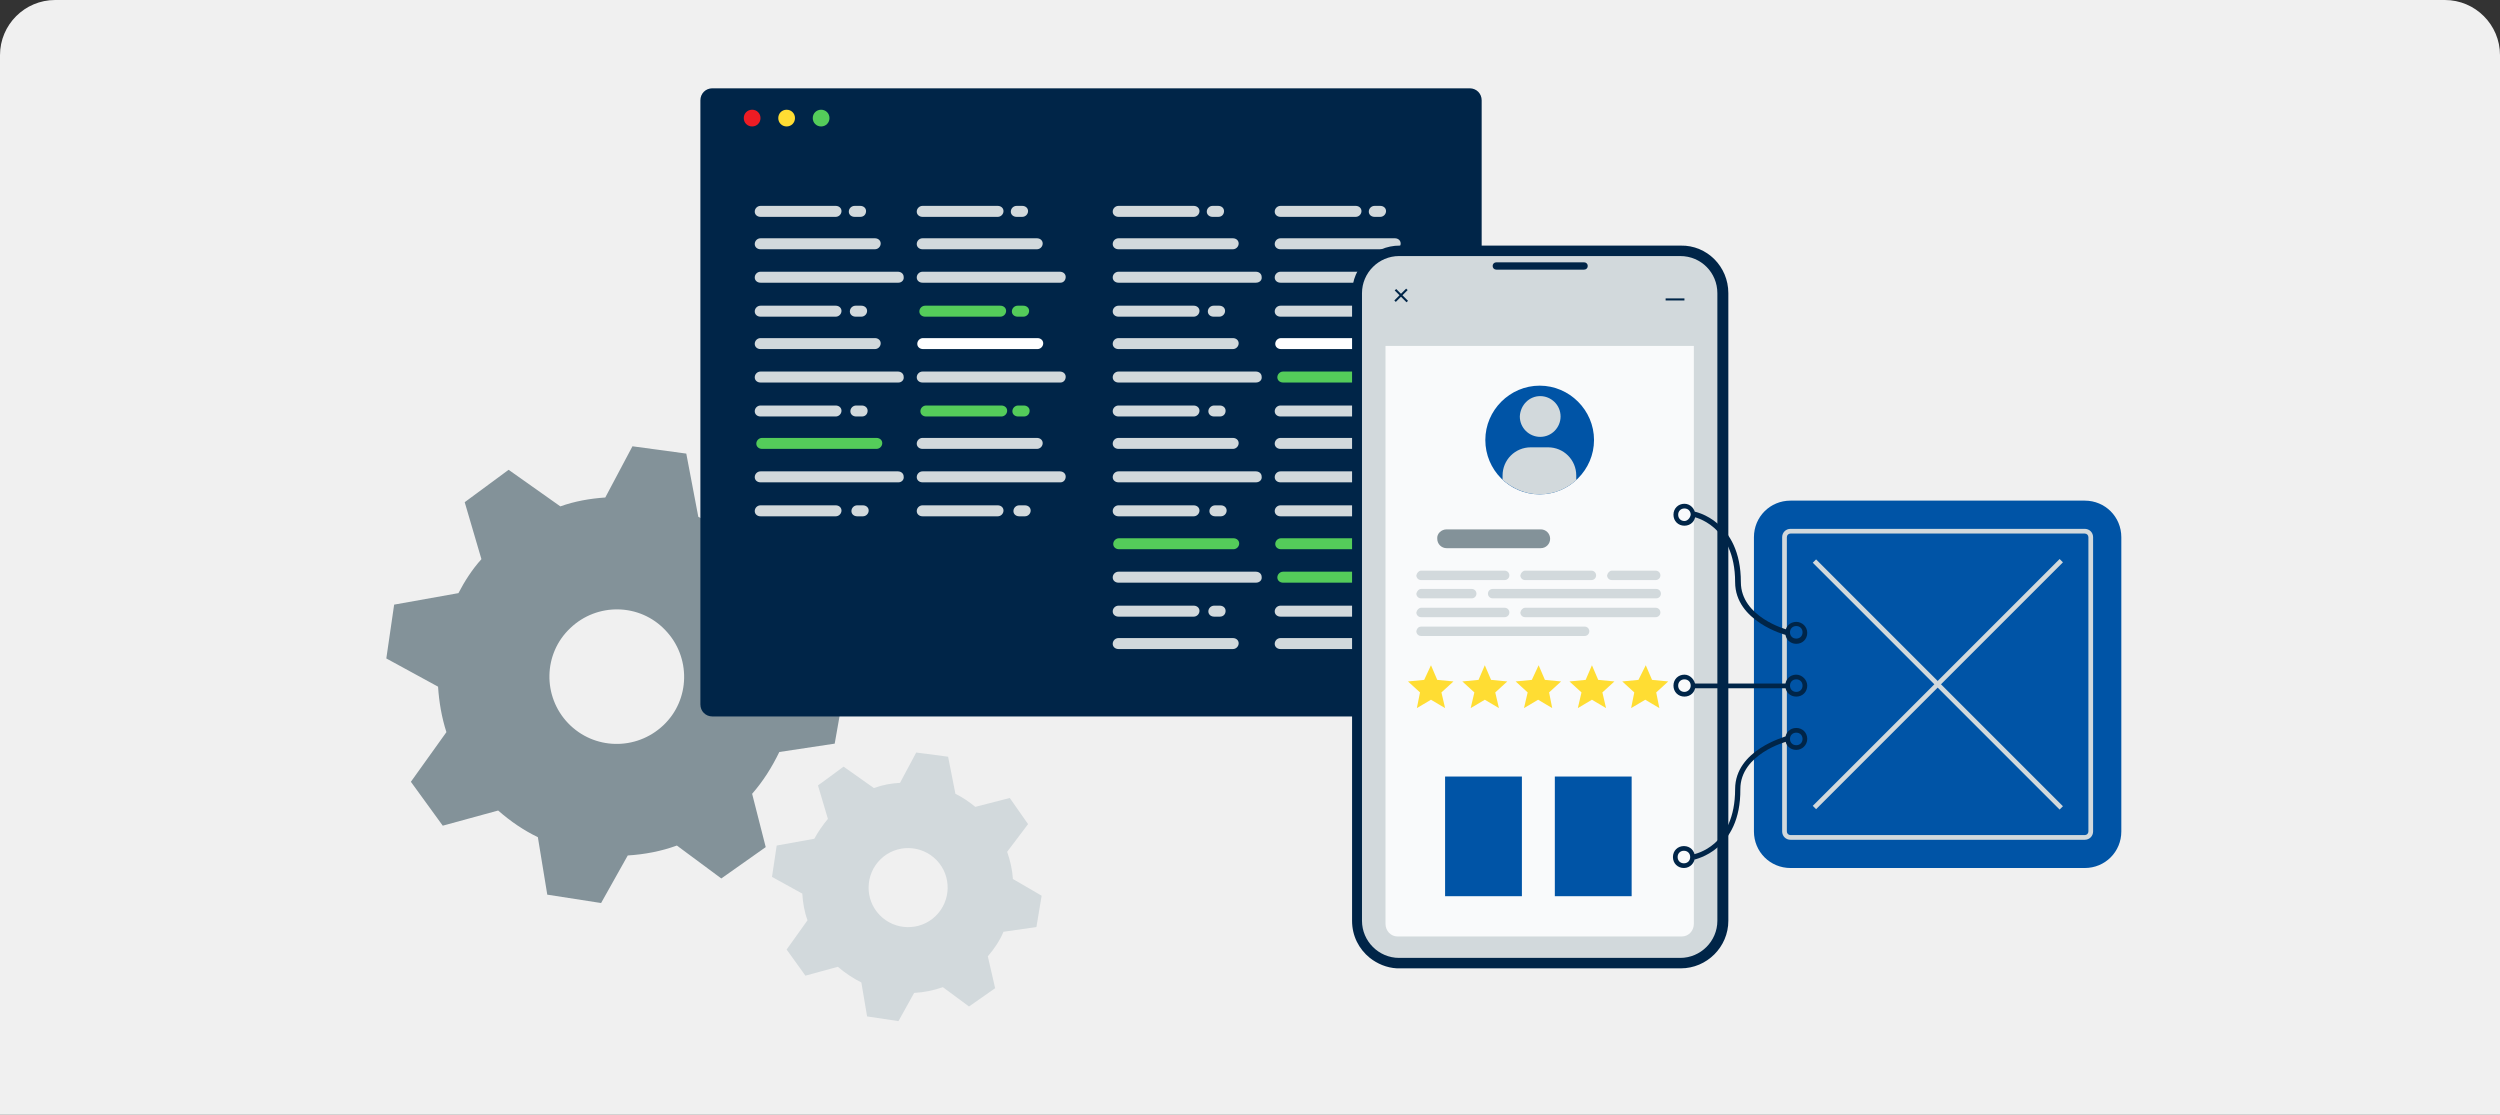 <svg width="453" height="202" viewBox="0 0 453 202" fill="none" xmlns="http://www.w3.org/2000/svg">
<rect x="0" y="0" width="453" height="202" fill="#333333" stroke="none"/>
<g clip-path="url(#clip0_14257_83038)">
<path d="M0 10C0 4.477 4.477 0 10 0H443C448.523 0 453 4.477 453 10V202H0V10Z" fill="#F0F0F0"/>
<path d="M136.286 143.837C138.275 141.565 139.884 139.008 141.21 136.262L151.248 134.747L152.952 125.088L144.146 119.88C143.956 117.039 143.293 114.293 142.346 111.547L148.786 103.024L143.199 94.975L132.593 97.626C130.699 96.017 128.71 94.691 126.533 93.649L124.355 82.191L114.601 80.866L109.677 90.146C106.931 90.335 104.185 90.808 101.533 91.755L92.159 85.127L84.204 90.998L87.234 101.32C85.53 103.213 84.204 105.297 83.068 107.475L71.42 109.558L70 119.311L79.375 124.425C79.564 127.266 80.038 130.012 80.89 132.663L74.451 141.659L80.227 149.614L90.265 146.867C92.537 148.856 94.905 150.466 97.461 151.697L99.166 162.113L108.919 163.628L113.749 155.011C116.779 154.822 119.809 154.254 122.65 153.212L130.699 159.178L138.748 153.496L136.286 143.837ZM102.954 131.054C98.314 126.224 98.408 118.459 103.332 113.819C108.162 109.179 115.927 109.274 120.567 114.198C125.207 119.027 125.112 126.792 120.188 131.432C115.264 136.072 107.594 135.883 102.954 131.054Z" fill="#839299"/>
<path d="M178.993 173.287C180.129 171.961 181.171 170.446 181.833 168.836L187.799 167.984L188.746 162.303L183.538 159.272C183.443 157.663 183.064 155.958 182.496 154.348L186.284 149.329L182.97 144.595L176.72 146.205C175.584 145.258 174.447 144.5 173.121 143.837L171.796 137.114L166.019 136.356L163.084 141.849C161.474 141.943 159.864 142.227 158.349 142.796L152.857 138.913L148.217 142.322L150.016 148.382C149.069 149.519 148.217 150.75 147.554 151.981L140.736 153.212L139.884 158.894L145.376 161.924C145.471 163.534 145.755 165.238 146.323 166.753L142.535 172.056L145.944 176.791L151.815 175.181C153.141 176.317 154.561 177.264 156.077 178.022L157.118 184.177L162.8 185.029L165.641 179.916C167.44 179.821 169.239 179.442 170.849 178.874L175.584 182.378L180.318 179.063L178.993 173.287ZM159.391 165.806C156.645 162.965 156.739 158.42 159.58 155.674C162.421 152.928 166.966 153.023 169.713 155.863C172.459 158.704 172.364 163.249 169.523 165.996C166.682 168.742 162.137 168.647 159.391 165.806Z" fill="#D2D9DC"/>
<path d="M266.301 129.822H129.089C127.858 129.822 126.911 128.875 126.911 127.644V18.178C126.911 16.947 127.858 16 129.089 16H266.301C267.532 16 268.479 16.947 268.479 18.178V127.644C268.479 128.875 267.532 129.822 266.301 129.822Z" fill="#002548"/>
<path d="M136.287 19.882C135.434 19.882 134.771 20.545 134.771 21.397C134.771 22.25 135.434 22.913 136.287 22.913C137.139 22.913 137.802 22.25 137.802 21.397C137.802 20.545 137.139 19.882 136.287 19.882Z" fill="#ED1C24"/>
<path d="M142.536 19.882C141.684 19.882 141.021 20.545 141.021 21.397C141.021 22.25 141.684 22.913 142.536 22.913C143.388 22.913 144.051 22.25 144.051 21.397C144.051 20.545 143.388 19.882 142.536 19.882Z" fill="#FFDD33"/>
<path d="M148.786 19.882C147.933 19.882 147.271 20.545 147.271 21.398C147.271 22.25 147.933 22.913 148.786 22.913C149.638 22.913 150.301 22.25 150.301 21.398C150.301 20.545 149.638 19.882 148.786 19.882Z" fill="#54CC5A"/>
<path d="M159.865 80.297C159.865 79.729 159.391 79.35 158.823 79.35H138.085C137.517 79.35 137.043 79.824 137.043 80.392C137.043 80.96 137.517 81.339 138.085 81.339H158.823C159.391 81.339 159.865 80.865 159.865 80.297Z" fill="#54CC5A"/>
<path d="M182.497 74.426C182.497 73.858 182.023 73.479 181.455 73.479H167.819C167.251 73.479 166.777 73.953 166.777 74.521C166.777 75.089 167.251 75.468 167.819 75.468H181.455C182.023 75.468 182.497 74.995 182.497 74.426Z" fill="#54CC5A"/>
<path d="M189.031 62.211C189.031 61.643 188.557 61.264 187.989 61.264H167.251C166.683 61.264 166.209 61.737 166.209 62.305C166.209 62.874 166.683 63.252 167.251 63.252H187.989C188.557 63.252 189.031 62.779 189.031 62.211Z" fill="white"/>
<path d="M186.568 74.426C186.568 73.858 186.095 73.479 185.527 73.479H184.485C183.917 73.479 183.443 73.953 183.443 74.521C183.443 75.089 183.917 75.468 184.485 75.468H185.527C186.189 75.468 186.568 74.995 186.568 74.426Z" fill="#54CC5A"/>
<path d="M182.308 56.34C182.308 55.772 181.834 55.393 181.266 55.393H167.63C167.062 55.393 166.588 55.866 166.588 56.434C166.588 57.002 167.062 57.381 167.63 57.381H181.266C181.834 57.381 182.308 56.908 182.308 56.34Z" fill="#54CC5A"/>
<path d="M186.475 56.34C186.475 55.772 186.001 55.393 185.433 55.393H184.391C183.823 55.393 183.35 55.866 183.35 56.434C183.35 57.002 183.823 57.381 184.391 57.381H185.433C186.001 57.381 186.475 56.908 186.475 56.34Z" fill="#54CC5A"/>
<path d="M258.442 68.271C258.442 67.703 257.969 67.324 257.4 67.324H232.496C231.928 67.324 231.454 67.798 231.454 68.366C231.454 68.934 231.928 69.313 232.496 69.313H257.4C257.969 69.313 258.442 68.839 258.442 68.271Z" fill="#54CC5A"/>
<path d="M253.896 62.211C253.896 61.643 253.423 61.264 252.854 61.264H232.116C231.548 61.264 231.075 61.737 231.075 62.305C231.075 62.874 231.548 63.252 232.116 63.252H252.854C253.423 63.252 253.896 62.779 253.896 62.211Z" fill="white"/>
<path d="M224.541 98.479C224.541 97.91 224.067 97.532 223.499 97.532H202.761C202.193 97.532 201.719 98.005 201.719 98.573C201.719 99.141 202.193 99.52 202.761 99.52H223.499C224.067 99.52 224.541 99.047 224.541 98.479Z" fill="#54CC5A"/>
<path d="M258.442 104.539C258.442 103.971 257.969 103.592 257.4 103.592H232.496C231.928 103.592 231.454 104.066 231.454 104.634C231.454 105.202 231.928 105.581 232.496 105.581H257.4C257.969 105.581 258.442 105.107 258.442 104.539Z" fill="#54CC5A"/>
<path d="M253.896 98.479C253.896 97.91 253.423 97.532 252.854 97.532H232.116C231.548 97.532 231.075 98.005 231.075 98.573C231.075 99.141 231.548 99.52 232.116 99.52H252.854C253.423 99.52 253.896 99.047 253.896 98.479Z" fill="#54CC5A"/>
<path d="M152.479 92.513C152.479 91.945 152.005 91.566 151.437 91.566H137.801C137.233 91.566 136.759 92.039 136.759 92.608C136.759 93.176 137.233 93.555 137.801 93.555H151.437C152.005 93.555 152.479 93.081 152.479 92.513Z" fill="#D2D9DC"/>
<path d="M163.747 86.358C163.747 85.79 163.274 85.411 162.706 85.411H137.801C137.233 85.411 136.759 85.884 136.759 86.453C136.759 87.021 137.233 87.4 137.801 87.4H162.8C163.368 87.4 163.842 86.926 163.747 86.358Z" fill="#D2D9DC"/>
<path d="M157.403 92.513C157.403 91.945 156.929 91.566 156.361 91.566H155.319C154.751 91.566 154.278 92.039 154.278 92.608C154.278 93.176 154.751 93.555 155.319 93.555H156.361C156.929 93.555 157.403 93.081 157.403 92.513Z" fill="#D2D9DC"/>
<path d="M181.834 92.513C181.834 91.945 181.361 91.566 180.792 91.566H167.156C166.588 91.566 166.115 92.039 166.115 92.608C166.115 93.176 166.588 93.555 167.156 93.555H180.792C181.361 93.555 181.834 93.081 181.834 92.513Z" fill="#D2D9DC"/>
<path d="M193.103 86.358C193.103 85.79 192.629 85.411 192.061 85.411H167.156C166.588 85.411 166.115 85.884 166.115 86.453C166.115 87.021 166.588 87.4 167.156 87.4H192.156C192.724 87.4 193.103 86.926 193.103 86.358Z" fill="#D2D9DC"/>
<path d="M188.936 80.297C188.936 79.729 188.463 79.35 187.894 79.35H167.156C166.588 79.35 166.115 79.824 166.115 80.392C166.115 80.96 166.588 81.339 167.156 81.339H187.894C188.463 81.339 188.936 80.865 188.936 80.297Z" fill="#D2D9DC"/>
<path d="M186.758 92.513C186.758 91.945 186.285 91.566 185.717 91.566H184.675C184.107 91.566 183.633 92.039 183.633 92.608C183.633 93.176 184.107 93.555 184.675 93.555H185.717C186.285 93.555 186.758 93.081 186.758 92.513Z" fill="#D2D9DC"/>
<path d="M152.479 74.426C152.479 73.858 152.005 73.479 151.437 73.479H137.801C137.233 73.479 136.759 73.953 136.759 74.521C136.759 75.089 137.233 75.468 137.801 75.468H151.437C152.005 75.468 152.479 74.995 152.479 74.426Z" fill="#D2D9DC"/>
<path d="M163.747 68.271C163.747 67.703 163.274 67.324 162.706 67.324H137.801C137.233 67.324 136.759 67.798 136.759 68.366C136.759 68.934 137.233 69.313 137.801 69.313H162.8C163.368 69.313 163.842 68.839 163.747 68.271Z" fill="#D2D9DC"/>
<path d="M159.581 62.211C159.581 61.643 159.107 61.264 158.539 61.264H137.801C137.233 61.264 136.759 61.737 136.759 62.305C136.759 62.874 137.233 63.252 137.801 63.252H158.539C159.107 63.252 159.581 62.779 159.581 62.211Z" fill="#D2D9DC"/>
<path d="M157.213 74.426C157.213 73.858 156.74 73.479 156.172 73.479H155.13C154.562 73.479 154.088 73.953 154.088 74.521C154.088 75.089 154.562 75.468 155.13 75.468H156.172C156.835 75.468 157.213 74.995 157.213 74.426Z" fill="#D2D9DC"/>
<path d="M193.103 68.271C193.103 67.703 192.629 67.324 192.061 67.324H167.156C166.588 67.324 166.115 67.798 166.115 68.366C166.115 68.934 166.588 69.313 167.156 69.313H192.156C192.724 69.313 193.103 68.839 193.103 68.271Z" fill="#D2D9DC"/>
<path d="M152.479 56.34C152.479 55.772 152.005 55.393 151.437 55.393H137.801C137.233 55.393 136.759 55.866 136.759 56.434C136.759 57.002 137.233 57.381 137.801 57.381H151.437C152.005 57.381 152.479 56.908 152.479 56.34Z" fill="#D2D9DC"/>
<path d="M163.747 50.185C163.747 49.616 163.274 49.238 162.706 49.238H137.801C137.233 49.238 136.759 49.711 136.759 50.279C136.759 50.847 137.233 51.226 137.801 51.226H162.8C163.368 51.226 163.842 50.753 163.747 50.185Z" fill="#D2D9DC"/>
<path d="M159.581 44.124C159.581 43.556 159.107 43.177 158.539 43.177H137.801C137.233 43.177 136.759 43.651 136.759 44.219C136.759 44.787 137.233 45.166 137.801 45.166H158.539C159.107 45.166 159.581 44.692 159.581 44.124Z" fill="#D2D9DC"/>
<path d="M157.119 56.34C157.119 55.772 156.646 55.393 156.077 55.393H155.036C154.468 55.393 153.994 55.866 153.994 56.434C153.994 57.002 154.468 57.381 155.036 57.381H156.077C156.646 57.381 157.119 56.908 157.119 56.34Z" fill="#D2D9DC"/>
<path d="M193.103 50.185C193.103 49.616 192.629 49.238 192.061 49.238H167.156C166.588 49.238 166.115 49.711 166.115 50.279C166.115 50.847 166.588 51.226 167.156 51.226H192.156C192.724 51.226 193.103 50.753 193.103 50.185Z" fill="#D2D9DC"/>
<path d="M188.936 44.124C188.936 43.556 188.463 43.177 187.894 43.177H167.156C166.588 43.177 166.115 43.651 166.115 44.219C166.115 44.787 166.588 45.166 167.156 45.166H187.894C188.463 45.166 188.936 44.692 188.936 44.124Z" fill="#D2D9DC"/>
<path d="M152.479 38.253C152.479 37.685 152.005 37.306 151.437 37.306H137.801C137.233 37.306 136.759 37.78 136.759 38.348C136.759 38.916 137.233 39.295 137.801 39.295H151.437C152.005 39.295 152.479 38.821 152.479 38.253Z" fill="#D2D9DC"/>
<path d="M156.929 38.253C156.929 37.685 156.456 37.306 155.887 37.306H154.846C154.278 37.306 153.804 37.78 153.804 38.348C153.804 38.916 154.278 39.295 154.846 39.295H155.887C156.55 39.295 156.929 38.821 156.929 38.253Z" fill="#D2D9DC"/>
<path d="M181.834 38.253C181.834 37.685 181.361 37.306 180.792 37.306H167.156C166.588 37.306 166.115 37.78 166.115 38.348C166.115 38.916 166.588 39.295 167.156 39.295H180.792C181.361 39.295 181.834 38.821 181.834 38.253Z" fill="#D2D9DC"/>
<path d="M186.284 38.253C186.284 37.685 185.811 37.306 185.242 37.306H184.201C183.633 37.306 183.159 37.78 183.159 38.348C183.159 38.916 183.633 39.295 184.201 39.295H185.242C185.811 39.295 186.284 38.821 186.284 38.253Z" fill="#D2D9DC"/>
<path d="M217.344 92.513C217.344 91.945 216.871 91.566 216.303 91.566H202.667C202.098 91.566 201.625 92.039 201.625 92.608C201.625 93.176 202.098 93.555 202.667 93.555H216.303C216.871 93.555 217.344 93.081 217.344 92.513Z" fill="#D2D9DC"/>
<path d="M228.613 86.358C228.613 85.79 228.139 85.411 227.571 85.411H202.667C202.098 85.411 201.625 85.884 201.625 86.453C201.625 87.021 202.098 87.4 202.667 87.4H227.571C228.234 87.4 228.708 86.926 228.613 86.358Z" fill="#D2D9DC"/>
<path d="M224.446 80.297C224.446 79.729 223.973 79.35 223.405 79.35H202.667C202.098 79.35 201.625 79.824 201.625 80.392C201.625 80.96 202.098 81.339 202.667 81.339H223.405C223.973 81.339 224.446 80.865 224.446 80.297Z" fill="#D2D9DC"/>
<path d="M222.268 92.513C222.268 91.945 221.795 91.566 221.227 91.566H220.185C219.617 91.566 219.144 92.039 219.144 92.608C219.144 93.176 219.617 93.555 220.185 93.555H221.227C221.795 93.555 222.268 93.081 222.268 92.513Z" fill="#D2D9DC"/>
<path d="M246.699 92.513C246.699 91.945 246.225 91.566 245.657 91.566H232.021C231.453 91.566 230.979 92.04 230.979 92.608C230.979 93.176 231.453 93.555 232.021 93.555H245.657C246.225 93.555 246.699 93.081 246.699 92.513Z" fill="#D2D9DC"/>
<path d="M257.967 86.358C257.967 85.79 257.494 85.411 256.926 85.411H232.021C231.453 85.411 230.979 85.884 230.979 86.453C230.979 87.021 231.453 87.4 232.021 87.4H256.926C257.589 87.4 257.967 86.926 257.967 86.358Z" fill="#D2D9DC"/>
<path d="M253.801 80.297C253.801 79.729 253.327 79.35 252.759 79.35H232.021C231.453 79.35 230.979 79.824 230.979 80.392C230.979 80.96 231.453 81.339 232.021 81.339H252.759C253.327 81.339 253.801 80.866 253.801 80.297Z" fill="#D2D9DC"/>
<path d="M251.623 92.513C251.623 91.945 251.15 91.566 250.582 91.566H249.54C248.972 91.566 248.499 92.039 248.499 92.608C248.499 93.176 248.972 93.555 249.54 93.555H250.582C251.15 93.555 251.623 93.081 251.623 92.513Z" fill="#D2D9DC"/>
<path d="M217.344 74.426C217.344 73.858 216.871 73.479 216.303 73.479H202.667C202.098 73.479 201.625 73.953 201.625 74.521C201.625 75.089 202.098 75.468 202.667 75.468H216.303C216.871 75.468 217.344 74.995 217.344 74.426Z" fill="#D2D9DC"/>
<path d="M228.613 68.271C228.613 67.703 228.139 67.324 227.571 67.324H202.667C202.098 67.324 201.625 67.798 201.625 68.366C201.625 68.934 202.098 69.313 202.667 69.313H227.571C228.234 69.313 228.708 68.839 228.613 68.271Z" fill="#D2D9DC"/>
<path d="M224.446 62.211C224.446 61.643 223.973 61.264 223.405 61.264H202.667C202.098 61.264 201.625 61.737 201.625 62.305C201.625 62.874 202.098 63.252 202.667 63.252H223.405C223.973 63.252 224.446 62.779 224.446 62.211Z" fill="#D2D9DC"/>
<path d="M222.079 74.426C222.079 73.858 221.606 73.479 221.037 73.479H219.996C219.428 73.479 218.954 73.953 218.954 74.521C218.954 75.089 219.428 75.468 219.996 75.468H221.037C221.7 75.468 222.079 74.995 222.079 74.426Z" fill="#D2D9DC"/>
<path d="M246.699 74.426C246.699 73.858 246.225 73.479 245.657 73.479H232.021C231.453 73.479 230.979 73.953 230.979 74.521C230.979 75.089 231.453 75.468 232.021 75.468H245.657C246.225 75.468 246.699 74.995 246.699 74.426Z" fill="#D2D9DC"/>
<path d="M251.434 74.426C251.434 73.858 250.961 73.479 250.393 73.479H249.351C248.783 73.479 248.31 73.953 248.31 74.521C248.31 75.089 248.783 75.468 249.351 75.468H250.393C251.056 75.468 251.434 74.995 251.434 74.426Z" fill="#D2D9DC"/>
<path d="M217.344 56.34C217.344 55.772 216.871 55.393 216.303 55.393H202.667C202.098 55.393 201.625 55.866 201.625 56.434C201.625 57.002 202.098 57.381 202.667 57.381H216.303C216.871 57.381 217.344 56.908 217.344 56.34Z" fill="#D2D9DC"/>
<path d="M228.613 50.185C228.613 49.616 228.139 49.238 227.571 49.238H202.667C202.098 49.238 201.625 49.711 201.625 50.279C201.625 50.847 202.098 51.226 202.667 51.226H227.571C228.234 51.226 228.708 50.753 228.613 50.185Z" fill="#D2D9DC"/>
<path d="M224.446 44.124C224.446 43.556 223.973 43.177 223.405 43.177H202.667C202.098 43.177 201.625 43.651 201.625 44.219C201.625 44.787 202.098 45.166 202.667 45.166H223.405C223.973 45.166 224.446 44.692 224.446 44.124Z" fill="#D2D9DC"/>
<path d="M221.984 56.34C221.984 55.772 221.511 55.393 220.943 55.393H219.901C219.333 55.393 218.859 55.866 218.859 56.434C218.859 57.002 219.333 57.381 219.901 57.381H220.943C221.511 57.381 221.984 56.908 221.984 56.34Z" fill="#D2D9DC"/>
<path d="M246.699 56.34C246.699 55.772 246.225 55.393 245.657 55.393H232.021C231.453 55.393 230.979 55.866 230.979 56.434C230.979 57.003 231.453 57.381 232.021 57.381H245.657C246.225 57.381 246.699 56.908 246.699 56.34Z" fill="#D2D9DC"/>
<path d="M257.967 50.185C257.967 49.616 257.494 49.238 256.926 49.238H232.021C231.453 49.238 230.979 49.711 230.979 50.279C230.979 50.847 231.453 51.226 232.021 51.226H256.926C257.589 51.226 257.967 50.753 257.967 50.185Z" fill="#D2D9DC"/>
<path d="M253.801 44.124C253.801 43.556 253.327 43.177 252.759 43.177H232.021C231.453 43.177 230.979 43.651 230.979 44.219C230.979 44.787 231.453 45.166 232.021 45.166H252.759C253.327 45.166 253.801 44.692 253.801 44.124Z" fill="#D2D9DC"/>
<path d="M251.34 56.34C251.34 55.772 250.867 55.393 250.299 55.393H249.257C248.689 55.393 248.215 55.866 248.215 56.434C248.215 57.002 248.689 57.381 249.257 57.381H250.299C250.867 57.381 251.34 56.908 251.34 56.34Z" fill="#D2D9DC"/>
<path d="M224.446 116.565C224.446 115.997 223.973 115.618 223.405 115.618H202.667C202.098 115.618 201.625 116.092 201.625 116.66C201.625 117.228 202.098 117.607 202.667 117.607H223.405C223.973 117.607 224.446 117.133 224.446 116.565Z" fill="#D2D9DC"/>
<path d="M253.801 116.565C253.801 115.997 253.327 115.618 252.759 115.618H232.021C231.453 115.618 230.979 116.092 230.979 116.66C230.979 117.228 231.453 117.607 232.021 117.607H252.759C253.327 117.607 253.801 117.133 253.801 116.565Z" fill="#D2D9DC"/>
<path d="M217.344 110.694C217.344 110.126 216.871 109.747 216.303 109.747H202.667C202.098 109.747 201.625 110.221 201.625 110.789C201.625 111.357 202.098 111.736 202.667 111.736H216.303C216.871 111.736 217.344 111.262 217.344 110.694Z" fill="#D2D9DC"/>
<path d="M228.613 104.539C228.613 103.971 228.139 103.592 227.571 103.592H202.667C202.098 103.592 201.625 104.066 201.625 104.634C201.625 105.202 202.098 105.581 202.667 105.581H227.571C228.234 105.581 228.708 105.107 228.613 104.539Z" fill="#D2D9DC"/>
<path d="M222.079 110.694C222.079 110.126 221.606 109.747 221.037 109.747H219.996C219.428 109.747 218.954 110.221 218.954 110.789C218.954 111.357 219.428 111.736 219.996 111.736H221.037C221.7 111.736 222.079 111.262 222.079 110.694Z" fill="#D2D9DC"/>
<path d="M246.699 110.694C246.699 110.126 246.225 109.747 245.657 109.747H232.021C231.453 109.747 230.979 110.221 230.979 110.789C230.979 111.357 231.453 111.736 232.021 111.736H245.657C246.225 111.736 246.699 111.262 246.699 110.694Z" fill="#D2D9DC"/>
<path d="M251.434 110.694C251.434 110.126 250.961 109.747 250.393 109.747H249.351C248.783 109.747 248.31 110.221 248.31 110.789C248.31 111.357 248.783 111.736 249.351 111.736H250.393C251.056 111.736 251.434 111.262 251.434 110.694Z" fill="#D2D9DC"/>
<path d="M217.344 38.253C217.344 37.685 216.871 37.306 216.303 37.306H202.667C202.098 37.306 201.625 37.78 201.625 38.348C201.625 38.916 202.098 39.295 202.667 39.295H216.303C216.871 39.295 217.344 38.821 217.344 38.253Z" fill="#D2D9DC"/>
<path d="M221.794 38.253C221.794 37.685 221.321 37.306 220.753 37.306H219.711C219.143 37.306 218.669 37.78 218.669 38.348C218.669 38.916 219.143 39.295 219.711 39.295H220.753C221.416 39.295 221.794 38.821 221.794 38.253Z" fill="#D2D9DC"/>
<path d="M246.699 38.253C246.699 37.685 246.225 37.306 245.657 37.306H232.021C231.453 37.306 230.979 37.78 230.979 38.348C230.979 38.916 231.453 39.295 232.021 39.295H245.657C246.225 39.295 246.699 38.821 246.699 38.253Z" fill="#D2D9DC"/>
<path d="M251.15 38.253C251.15 37.685 250.677 37.306 250.109 37.306H249.067C248.499 37.306 248.025 37.78 248.025 38.348C248.025 38.916 248.499 39.295 249.067 39.295H250.109C250.677 39.295 251.15 38.821 251.15 38.253Z" fill="#D2D9DC"/>
<path d="M313.175 53.12V166.848C313.175 171.583 309.292 175.465 304.557 175.465H281.831H253.138C251.244 175.37 249.54 174.613 248.214 173.571C246.226 171.961 244.995 169.594 244.995 166.848V53.12C244.995 48.386 248.877 44.503 253.612 44.503H304.557C309.292 44.408 313.175 48.291 313.175 53.12Z" fill="#002548"/>
<path d="M311.186 53.12V166.848C311.186 170.541 308.155 173.571 304.462 173.571H253.517C249.824 173.571 246.793 170.541 246.793 166.848V53.12C246.793 49.427 249.824 46.397 253.517 46.397H304.462C308.25 46.397 311.186 49.427 311.186 53.12Z" fill="#D2D9DC"/>
<path d="M287.038 47.533H271.13C270.751 47.533 270.467 47.817 270.467 48.196C270.467 48.575 270.751 48.859 271.13 48.859H287.038C287.417 48.859 287.701 48.575 287.701 48.196C287.701 47.817 287.417 47.533 287.038 47.533Z" fill="#002548"/>
<path d="M254.795 52.297L252.652 54.44L252.92 54.708L255.063 52.565L254.795 52.297Z" fill="#002548"/>
<path d="M252.988 52.364L252.72 52.632L254.862 54.775L255.13 54.507L252.988 52.364Z" fill="#002548"/>
<path d="M305.22 54.067H301.811V54.446H305.22V54.067Z" fill="#002548"/>
<path fill-rule="evenodd" clip-rule="evenodd" d="M251.055 62.684V167.416C251.055 168.647 252.002 169.689 253.233 169.689H304.746C305.977 169.689 306.924 168.647 306.924 167.416V62.684H251.055Z" fill="#F9FAFB"/>
<path fill-rule="evenodd" clip-rule="evenodd" d="M257.494 103.403H272.645C273.118 103.403 273.497 103.782 273.497 104.255C273.497 104.729 273.118 105.107 272.645 105.107H257.494C257.02 105.107 256.642 104.729 256.642 104.255C256.736 103.782 257.115 103.403 257.494 103.403ZM257.494 113.535H287.133C287.607 113.535 287.985 113.914 287.985 114.387C287.985 114.861 287.607 115.24 287.133 115.24H257.494C257.02 115.24 256.642 114.861 256.642 114.387C256.736 113.819 257.115 113.535 257.494 113.535ZM276.338 110.126H300.012C300.485 110.126 300.864 110.505 300.864 110.978C300.864 111.452 300.485 111.831 300.012 111.831H276.338C275.865 111.831 275.486 111.452 275.486 110.978C275.58 110.505 275.959 110.126 276.338 110.126ZM257.494 110.126H272.645C273.118 110.126 273.497 110.505 273.497 110.978C273.497 111.452 273.118 111.831 272.645 111.831H257.494C257.02 111.831 256.642 111.452 256.642 110.978C256.736 110.505 257.115 110.126 257.494 110.126ZM270.467 106.717H300.106C300.58 106.717 300.959 107.096 300.959 107.569C300.959 108.043 300.58 108.422 300.106 108.422H270.467C269.993 108.422 269.615 108.043 269.615 107.569C269.615 107.096 269.993 106.717 270.467 106.717ZM292.057 103.403H300.012C300.485 103.403 300.864 103.782 300.864 104.255C300.864 104.729 300.485 105.107 300.012 105.107H292.057C291.584 105.107 291.205 104.729 291.205 104.255C291.3 103.782 291.679 103.403 292.057 103.403ZM276.338 103.403H288.364C288.838 103.403 289.216 103.782 289.216 104.255C289.216 104.729 288.838 105.107 288.364 105.107H276.338C275.865 105.107 275.486 104.729 275.486 104.255C275.58 103.782 275.959 103.403 276.338 103.403ZM257.494 106.717H266.679C267.153 106.717 267.531 107.096 267.531 107.569C267.531 108.043 267.153 108.422 266.679 108.422H257.494C257.02 108.422 256.642 108.043 256.642 107.569C256.736 107.096 257.115 106.717 257.494 106.717Z" fill="#D2D9DC"/>
<path fill-rule="evenodd" clip-rule="evenodd" d="M262.134 95.922H279.179C280.126 95.922 280.884 96.68 280.884 97.626C280.884 98.573 280.126 99.331 279.179 99.331H262.134C261.187 99.331 260.43 98.573 260.43 97.626C260.335 96.68 261.187 95.922 262.134 95.922Z" fill="#839299"/>
<path fill-rule="evenodd" clip-rule="evenodd" d="M298.213 120.542L299.349 123.194L302.285 123.478L300.107 125.467L300.675 128.307L298.118 126.792L295.561 128.307L296.13 125.467L293.952 123.478L296.887 123.194L298.213 120.542ZM259.293 120.542L260.43 123.194L263.365 123.478L261.187 125.467L261.85 128.307L259.293 126.792L256.737 128.307L257.305 125.467L255.127 123.478L258.062 123.194L259.293 120.542ZM288.459 120.542L289.596 123.194L292.531 123.478L290.353 125.467L291.016 128.307L288.459 126.792L285.903 128.307L286.565 125.467L284.388 123.478L287.323 123.194L288.459 120.542ZM278.801 120.542L279.937 123.194L282.872 123.478L280.694 125.467L281.263 128.307L278.706 126.792L276.149 128.307L276.812 125.467L274.634 123.478L277.57 123.194L278.801 120.542ZM269.047 120.542L270.183 123.194L273.119 123.478L270.941 125.467L271.604 128.307L269.047 126.792L266.49 128.307L267.153 125.467L264.975 123.478L267.911 123.194L269.047 120.542Z" fill="#FFDD33"/>
<path fill-rule="evenodd" clip-rule="evenodd" d="M278.989 69.881C284.386 69.881 288.837 74.332 288.837 79.729C288.837 85.127 284.386 89.578 278.989 89.578C273.497 89.578 269.141 85.127 269.141 79.729C269.141 74.332 273.591 69.881 278.989 69.881Z" fill="#0054A6"/>
<path fill-rule="evenodd" clip-rule="evenodd" d="M285.713 86.926C283.913 88.536 281.641 89.577 278.989 89.577C276.433 89.577 274.065 88.536 272.266 86.926V86.168C272.266 83.328 274.539 81.055 277.38 81.055H280.505C283.345 81.055 285.618 83.328 285.618 86.168V86.926H285.713ZM279.084 71.775C281.073 71.775 282.777 73.385 282.777 75.468C282.777 77.457 281.167 79.161 279.084 79.161C277.096 79.161 275.391 77.551 275.391 75.468C275.486 73.385 277.096 71.775 279.084 71.775Z" fill="#D2D9DC"/>
<path fill-rule="evenodd" clip-rule="evenodd" d="M261.849 140.712H275.769V162.397H261.849V140.712ZM281.735 140.712H295.655V162.397H281.735V140.712Z" fill="#0054A6"/>
<path d="M377.755 90.714H324.442C320.749 90.714 317.813 93.649 317.813 97.343V150.655C317.813 154.348 320.749 157.284 324.442 157.284H377.755C381.448 157.284 384.384 154.348 384.384 150.655V97.343C384.384 93.649 381.448 90.714 377.755 90.714Z" fill="#0054A6"/>
<path d="M377.755 95.827H324.442C323.59 95.827 322.927 96.49 322.927 97.342V150.655C322.927 151.507 323.59 152.17 324.442 152.17H377.755C378.608 152.17 379.27 151.507 379.27 150.655V97.342C379.27 96.49 378.608 95.827 377.755 95.827ZM378.418 150.655C378.418 151.034 378.134 151.318 377.755 151.318H324.442C324.064 151.318 323.779 151.034 323.779 150.655V97.342C323.779 96.964 324.064 96.68 324.442 96.68H377.755C378.134 96.68 378.418 96.964 378.418 97.342V150.655Z" fill="#D2D9DC"/>
<path d="M325.484 112.683C324.347 112.683 323.495 113.535 323.495 114.671C323.495 115.808 324.347 116.66 325.484 116.66C326.62 116.66 327.472 115.808 327.472 114.671C327.472 113.535 326.525 112.683 325.484 112.683ZM325.484 115.713C324.821 115.713 324.347 115.239 324.347 114.577C324.347 113.914 324.821 113.44 325.484 113.44C326.147 113.44 326.62 113.914 326.62 114.577C326.62 115.239 326.147 115.713 325.484 115.713Z" fill="#002548"/>
<path d="M305.22 91.282C304.084 91.282 303.231 92.134 303.231 93.271C303.231 94.407 304.084 95.259 305.22 95.259C306.356 95.259 307.209 94.407 307.209 93.271C307.114 92.134 306.262 91.282 305.22 91.282ZM305.22 94.407C304.557 94.407 304.084 93.933 304.084 93.271C304.084 92.608 304.557 92.134 305.22 92.134C305.883 92.134 306.356 92.608 306.356 93.271C306.262 93.839 305.788 94.407 305.22 94.407Z" fill="#002548"/>
<path d="M323.59 115.05C323.495 115.05 314.405 112.588 314.405 105.486C314.405 95.07 306.829 93.649 306.829 93.649L307.018 92.702C307.113 92.702 315.446 94.312 315.446 105.486C315.446 111.831 323.779 114.103 323.874 114.103L323.59 115.05Z" fill="#002548"/>
<path d="M327.472 133.894C327.472 132.758 326.62 131.906 325.483 131.906C324.347 131.906 323.495 132.758 323.495 133.894C323.495 135.031 324.347 135.883 325.483 135.883C326.525 135.883 327.472 135.031 327.472 133.894ZM326.62 133.894C326.62 134.557 326.146 135.031 325.483 135.031C324.82 135.031 324.347 134.557 324.347 133.894C324.347 133.231 324.82 132.758 325.483 132.758C326.146 132.758 326.62 133.231 326.62 133.894Z" fill="#002548"/>
<path d="M307.113 155.295C307.113 154.159 306.261 153.307 305.125 153.307C303.988 153.307 303.136 154.159 303.136 155.295C303.136 156.432 303.988 157.284 305.125 157.284C306.261 157.284 307.113 156.337 307.113 155.295ZM306.261 155.295C306.261 155.958 305.788 156.432 305.125 156.432C304.462 156.432 303.988 155.958 303.988 155.295C303.988 154.632 304.462 154.159 305.125 154.159C305.788 154.159 306.261 154.632 306.261 155.295Z" fill="#002548"/>
<path d="M307.018 155.769L306.829 154.822C307.113 154.727 314.405 153.401 314.405 142.985C314.405 135.883 323.495 133.516 323.59 133.421L323.779 134.368C323.685 134.368 315.352 136.64 315.352 142.985C315.446 154.159 307.113 155.674 307.018 155.769Z" fill="#002548"/>
<path d="M325.484 122.247C324.347 122.247 323.495 123.099 323.495 124.236C323.495 125.372 324.347 126.224 325.484 126.224C326.62 126.224 327.472 125.372 327.472 124.236C327.472 123.194 326.525 122.247 325.484 122.247ZM325.484 125.372C324.821 125.372 324.347 124.899 324.347 124.236C324.347 123.573 324.821 123.099 325.484 123.099C326.147 123.099 326.62 123.573 326.62 124.236C326.62 124.899 326.147 125.372 325.484 125.372Z" fill="#002548"/>
<path d="M305.22 122.247C304.084 122.247 303.231 123.099 303.231 124.236C303.231 125.372 304.084 126.224 305.22 126.224C306.356 126.224 307.209 125.372 307.209 124.236C307.114 123.194 306.262 122.247 305.22 122.247ZM305.22 125.372C304.557 125.372 304.084 124.899 304.084 124.236C304.084 123.573 304.557 123.099 305.22 123.099C305.883 123.099 306.356 123.573 306.356 124.236C306.356 124.899 305.788 125.372 305.22 125.372Z" fill="#002548"/>
<path d="M323.969 123.857H306.734V124.709H323.969V123.857Z" fill="#002548"/>
<path d="M373.201 101.292L328.473 146.02L329.076 146.623L373.804 101.895L373.201 101.292Z" fill="#D2D9DC"/>
<path d="M329.077 101.361L328.474 101.963L373.202 146.692L373.805 146.089L329.077 101.361Z" fill="#D2D9DC"/>
</g>
<defs>
<clipPath id="clip0_14257_83038">
<path d="M0 10C0 4.477 4.477 0 10 0H443C448.523 0 453 4.477 453 10V202H0V10Z" fill="white"/>
</clipPath>
</defs>
</svg>
